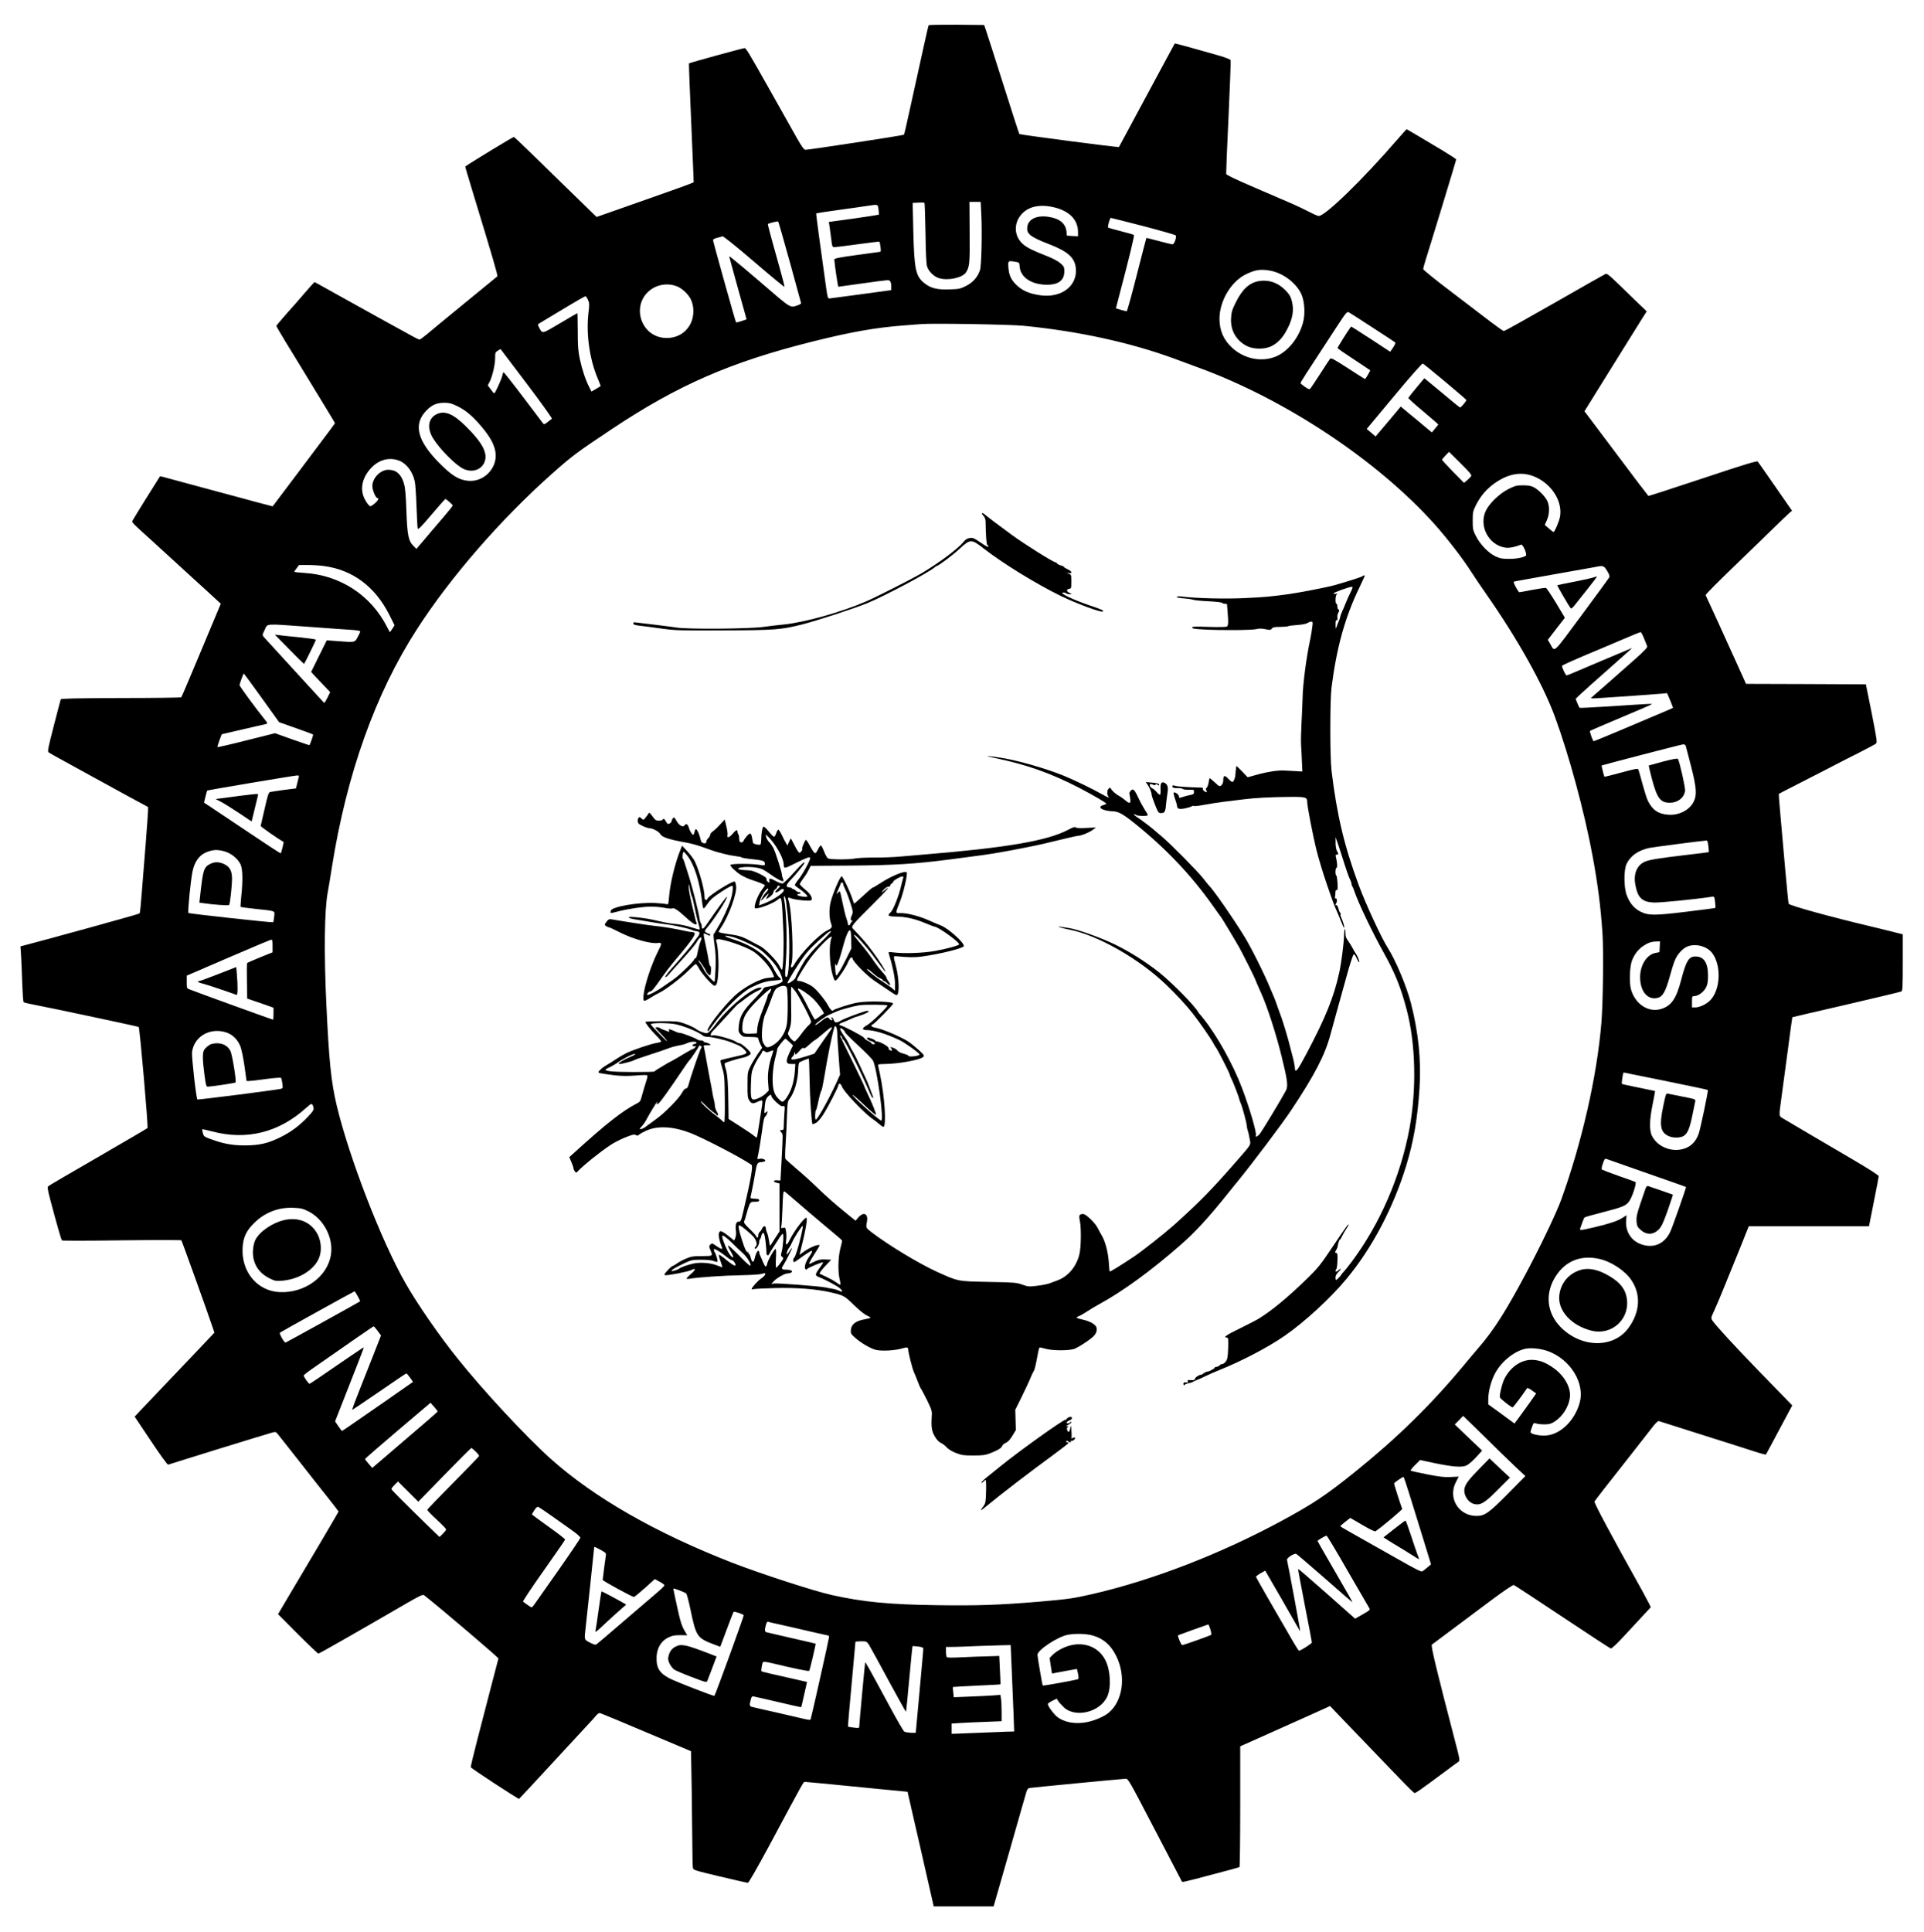 <?xml version="1.0" standalone="no"?>
<!DOCTYPE svg PUBLIC "-//W3C//DTD SVG 20010904//EN"
 "http://www.w3.org/TR/2001/REC-SVG-20010904/DTD/svg10.dtd">
<svg version="1.0" xmlns="http://www.w3.org/2000/svg"
 width="2040pt" height="2048pt" viewBox="0 0 2040 2048"
 preserveAspectRatio="xMidYMid meet">
<g transform="translate(0,2048) scale(0.1,-0.1)"
fill="#000000" stroke="none">
<path d="M9846 20212 c-4 -8 -56 -239 -202 -906 -30 -137 -56 -252 -59 -254
-8 -8 -1019 -162 -1044 -160 -18 2 -37 28 -94 128 -114 203 -136 242 -301 535
-206 366 -236 415 -251 415 -18 0 -585 -156 -590 -162 -1 -2 2 -91 6 -198 12
-285 39 -925 42 -999 l2 -64 -45 -18 c-43 -18 -222 -81 -739 -263 l-245 -86
-39 37 c-22 21 -144 140 -271 264 -364 357 -558 544 -567 547 -7 3 -447 -265
-516 -313 -2 -1 34 -120 78 -266 212 -696 270 -892 262 -899 -4 -4 -161 -132
-348 -285 -187 -153 -368 -302 -403 -332 -35 -29 -68 -53 -74 -53 -6 0 -39 15
-72 34 -34 18 -194 107 -356 196 -162 90 -382 212 -488 271 -107 60 -195 109
-197 109 -2 0 -46 -49 -97 -108 -51 -60 -141 -163 -201 -229 -59 -67 -107
-125 -107 -128 0 -4 44 -80 98 -169 55 -88 163 -267 242 -396 78 -129 166
-273 195 -320 29 -47 60 -99 70 -116 l17 -31 -43 -59 c-25 -32 -173 -231 -331
-441 l-287 -381 -88 23 c-48 12 -148 39 -220 59 -73 20 -190 51 -260 70 -71
19 -222 60 -338 91 -293 80 -285 78 -289 74 -13 -18 -280 -446 -288 -464 -11
-25 -28 -8 217 -230 72 -65 150 -137 175 -160 25 -22 131 -119 235 -215 105
-95 216 -197 248 -227 l58 -53 -206 -492 c-113 -271 -208 -495 -213 -500 -4
-4 -292 -8 -640 -8 -492 -2 -634 -5 -638 -14 -3 -7 -36 -134 -74 -282 -63
-245 -68 -270 -53 -281 9 -7 84 -49 167 -94 83 -45 230 -126 326 -179 96 -53
262 -143 367 -201 l193 -104 0 -35 c0 -19 -11 -172 -24 -340 -14 -168 -33
-404 -42 -525 -9 -121 -19 -223 -23 -227 -3 -4 -98 -32 -211 -63 -113 -31
-268 -74 -345 -96 -77 -21 -268 -73 -424 -116 l-284 -76 7 -106 c3 -58 9 -191
12 -294 4 -103 10 -190 15 -192 4 -3 29 -9 56 -15 268 -52 1158 -242 1164
-247 11 -14 103 -1063 93 -1072 -5 -5 -241 -143 -524 -307 -283 -163 -521
-302 -528 -309 -11 -10 -7 -37 23 -151 66 -250 114 -417 122 -424 5 -4 289 -4
633 1 344 4 629 4 633 0 6 -6 282 -773 335 -933 l15 -46 -174 -184 c-96 -100
-221 -232 -279 -293 -162 -171 -299 -315 -348 -366 l-44 -47 172 -257 c98
-147 176 -255 183 -252 30 11 989 308 1096 338 42 12 45 12 65 -12 11 -14 111
-140 221 -280 109 -140 250 -318 312 -396 62 -78 113 -145 113 -147 0 -4 -316
-541 -364 -619 -7 -12 -73 -123 -146 -246 l-132 -223 208 -209 c115 -115 214
-209 220 -209 10 0 377 209 942 537 141 81 166 92 180 81 186 -147 790 -661
787 -670 -2 -7 -35 -134 -74 -283 -38 -148 -104 -402 -146 -563 -42 -161 -75
-299 -73 -307 2 -11 497 -335 512 -335 2 0 158 168 347 373 189 204 365 395
392 424 27 28 60 65 74 82 14 17 32 31 39 31 11 0 182 -71 860 -358 l111 -47
7 -395 c3 -217 6 -489 7 -605 0 -116 3 -221 6 -236 4 -24 15 -27 286 -92 155
-37 289 -67 297 -67 9 1 94 149 223 388 377 703 365 682 380 682 7 0 129 -11
272 -25 143 -14 386 -38 539 -53 l279 -27 42 -185 c23 -102 61 -268 85 -370
23 -102 64 -282 91 -400 27 -118 51 -225 54 -237 l5 -23 318 0 317 0 170 592
c93 326 173 608 179 626 6 20 17 34 30 37 18 4 942 93 1020 98 28 2 34 -9 307
-533 153 -294 282 -542 287 -550 10 -17 -17 -23 361 77 135 35 248 66 253 69
4 3 8 292 8 643 l0 638 153 68 c209 93 326 146 581 260 l219 99 90 -95 c50
-52 194 -202 321 -334 127 -132 285 -296 351 -365 66 -69 125 -126 132 -128
12 -3 62 32 322 225 68 51 132 98 143 105 19 13 19 18 -36 228 -195 748 -257
1005 -244 1015 20 15 417 312 648 484 116 86 211 150 220 148 9 -2 240 -154
515 -337 274 -183 506 -334 514 -336 10 -2 66 51 141 132 69 74 161 173 204
220 l79 85 -17 37 c-10 20 -43 82 -73 137 -326 583 -514 935 -507 947 9 16
123 162 369 474 104 133 215 274 245 313 33 43 60 69 68 66 8 -3 176 -56 375
-119 199 -63 432 -137 517 -164 196 -64 239 -76 244 -71 2 2 66 120 141 262
l138 258 -109 112 c-60 62 -170 175 -245 252 -253 261 -461 487 -492 535 -17
27 -17 28 19 106 20 43 61 140 91 214 30 74 86 212 124 305 39 94 88 216 110
273 l41 102 637 0 638 0 51 258 c29 142 52 265 52 273 0 9 -106 78 -262 169
-325 190 -688 404 -748 440 -52 31 -50 13 -20 235 10 77 40 298 66 490 25 193
47 351 48 351 0 1 258 61 571 133 314 73 577 136 585 140 13 7 15 52 15 307
l0 299 -65 16 c-36 10 -153 38 -260 64 -461 110 -872 224 -885 244 -3 5 -18
161 -35 348 -16 186 -39 445 -51 576 -12 131 -20 239 -18 241 2 2 117 61 254
131 138 70 295 151 350 180 55 29 170 87 255 130 85 43 162 84 171 92 14 12
10 41 -45 321 l-62 307 -636 3 -635 2 -33 73 c-18 39 -54 119 -80 177 -69 154
-310 683 -315 690 -4 7 122 134 395 396 74 71 211 204 305 296 93 91 180 174
193 185 l23 18 -177 255 c-97 140 -181 260 -187 267 -9 9 -145 -32 -582 -178
-313 -104 -573 -188 -577 -187 -3 2 -158 204 -342 451 l-336 447 67 108 c60
98 430 691 544 874 l49 77 -128 123 c-298 290 -290 282 -314 271 -13 -6 -256
-144 -541 -307 -285 -163 -524 -296 -531 -296 -7 0 -67 42 -134 93 -66 50
-256 195 -421 321 -166 125 -301 235 -301 243 0 7 11 49 24 91 66 209 326
1063 326 1071 0 5 -66 48 -147 97 -82 48 -199 118 -262 156 -62 37 -115 68
-117 68 -1 0 -45 -48 -96 -107 -371 -429 -766 -813 -836 -813 -9 0 -55 20
-103 45 -47 24 -122 60 -165 79 -43 18 -221 95 -394 170 -217 93 -316 140
-319 152 -1 10 9 281 25 604 15 323 25 594 22 602 -3 8 -53 28 -114 46 -240
69 -475 134 -478 131 -1 -2 -24 -44 -51 -94 -27 -49 -56 -103 -65 -120 -9 -16
-119 -221 -245 -455 -125 -234 -230 -427 -231 -429 -5 -6 -1048 130 -1056 138
-3 3 -79 236 -167 516 -89 281 -172 539 -184 575 l-22 65 -292 3 c-160 1 -294
-1 -297 -6z m-33 -2202 c3 -211 8 -328 17 -355 17 -54 75 -110 130 -125 98
-27 245 6 282 62 38 59 42 94 39 426 l-2 322 59 0 60 0 7 -142 c9 -193 1 -534
-14 -580 -24 -74 -73 -131 -146 -168 -62 -32 -76 -35 -175 -38 -128 -5 -197
11 -262 61 -99 75 -114 145 -124 549 l-7 307 59 3 c33 2 62 1 66 -2 3 -3 8
-147 11 -320z m-498 249 c4 -27 5 -52 3 -55 -3 -2 -123 -20 -267 -41 l-263
-36 6 -36 c3 -20 11 -80 18 -133 11 -95 12 -98 37 -98 14 0 126 14 249 31 123
17 225 29 227 27 2 -2 7 -27 11 -56 5 -41 4 -52 -7 -52 -8 -1 -120 -16 -249
-34 -184 -25 -235 -36 -234 -47 4 -61 38 -289 43 -289 3 0 116 16 251 35 135
19 257 35 271 35 29 0 39 -19 39 -75 l0 -31 -317 -43 c-175 -24 -327 -44 -338
-45 -18 -1 -21 11 -37 124 -56 394 -107 774 -104 778 3 2 112 19 243 37 131
18 267 37 303 43 113 17 107 18 115 -39z m1870 21 c157 -40 245 -133 245 -258
l0 -47 -59 3 -59 4 -4 43 c-10 87 -72 138 -189 156 -120 19 -210 -20 -225 -97
-15 -81 21 -112 233 -194 196 -76 268 -141 280 -252 19 -190 -154 -321 -380
-288 -108 16 -179 45 -238 98 -65 58 -91 110 -97 195 -5 75 -6 75 79 61 36 -6
37 -8 41 -56 10 -104 115 -178 263 -186 140 -7 210 40 210 141 0 45 -3 52 -41
86 -24 21 -78 50 -130 71 -156 61 -217 90 -262 127 -104 85 -109 234 -11 332
76 77 198 98 344 61z m938 -197 c187 -49 341 -93 344 -99 9 -24 -17 -94 -35
-94 -9 0 -75 16 -146 35 -72 19 -131 34 -131 32 -1 -1 -47 -176 -101 -389 -54
-214 -103 -388 -107 -388 -5 0 -33 7 -62 15 l-53 16 29 112 c115 436 169 660
162 666 -4 4 -66 22 -138 40 -71 18 -133 36 -136 39 -7 8 19 102 29 102 3 0
159 -39 345 -87z m-3748 -383 c64 -234 118 -429 119 -434 0 -6 -15 -15 -34
-22 -87 -28 -59 -46 -405 252 -176 151 -321 271 -322 267 -1 -4 40 -156 91
-338 l92 -330 -53 -19 c-30 -10 -56 -16 -59 -13 -6 6 -244 858 -244 873 0 7
20 17 44 23 24 6 50 13 57 16 8 3 144 -106 334 -269 176 -151 321 -271 323
-267 1 4 -17 79 -42 167 -24 87 -65 235 -91 327 -26 93 -45 170 -43 172 9 9
104 32 109 26 4 -3 59 -197 124 -431z m5096 -90 c134 -25 272 -130 327 -247
35 -77 43 -214 17 -306 -43 -155 -150 -292 -272 -350 -153 -71 -344 -37 -478
85 -91 83 -135 184 -135 308 0 191 124 398 284 474 98 47 155 55 257 36z
m-6292 -166 c57 -24 117 -81 145 -136 37 -73 37 -177 1 -253 -47 -99 -141
-158 -255 -158 -286 -1 -394 375 -150 526 75 46 177 55 259 21z m-945 -142
c16 -35 16 -49 5 -143 -26 -225 14 -499 103 -702 16 -38 28 -70 26 -71 -2 -2
-24 -15 -50 -30 l-47 -27 -24 48 c-39 76 -75 185 -99 296 -18 85 -22 135 -22
295 -1 105 -2 192 -4 192 -2 0 -85 -48 -184 -107 -200 -118 -185 -115 -224
-40 -14 26 -14 28 18 47 18 11 130 78 248 149 118 71 220 130 226 130 6 1 19
-16 28 -37z m8320 -295 c127 -82 235 -153 240 -158 4 -4 -6 -28 -23 -53 l-31
-45 -206 135 c-114 74 -207 134 -209 132 -30 -39 -145 -222 -143 -228 2 -5 79
-59 173 -120 93 -61 171 -113 173 -115 3 -2 -40 -77 -53 -93 -2 -2 -83 49
-181 113 -142 92 -180 113 -190 103 -6 -7 -53 -78 -104 -158 -52 -80 -99 -151
-106 -159 -10 -11 -20 -8 -58 18 -25 18 -46 35 -46 39 0 12 45 81 388 605 95
145 105 156 124 146 11 -6 125 -79 252 -162z m-3699 19 c580 -57 1128 -177
1590 -346 72 -27 189 -70 260 -96 923 -337 1899 -984 2508 -1664 135 -152 293
-356 389 -506 31 -49 102 -154 158 -234 329 -470 599 -952 727 -1300 150 -408
312 -1005 398 -1470 57 -307 86 -536 106 -825 12 -185 6 -741 -12 -950 -46
-563 -208 -1272 -426 -1874 -50 -138 -219 -492 -369 -773 -217 -408 -344 -607
-501 -789 -40 -46 -111 -131 -159 -189 -356 -428 -713 -777 -1162 -1138 -300
-241 -436 -332 -758 -507 -654 -355 -1378 -636 -2025 -785 -204 -46 -252 -53
-564 -80 -414 -35 -654 -43 -1078 -37 -507 7 -779 33 -1114 107 -188 41 -753
225 -1059 343 -813 317 -1463 689 -1925 1102 -262 235 -712 719 -985 1060
-195 242 -427 578 -551 795 -257 448 -599 1332 -733 1891 -59 251 -81 462
-109 1059 -27 556 -21 1016 14 1200 8 41 28 161 44 265 157 990 462 1844 902
2525 354 550 889 1165 1429 1645 221 196 263 227 635 475 701 467 1262 712
2130 929 413 103 668 148 970 171 77 6 158 12 180 14 111 10 940 -3 1090 -18z
m-5270 -613 c152 -201 272 -369 267 -372 -4 -3 -25 -19 -45 -35 -34 -26 -39
-27 -50 -13 -7 9 -102 135 -212 280 -110 146 -203 263 -206 261 -4 -2 -9 -18
-13 -36 -8 -38 -76 -188 -86 -188 -4 0 -20 19 -37 43 l-31 42 20 38 c29 57 58
182 58 251 0 56 2 63 28 78 15 10 28 18 29 18 1 0 126 -165 278 -367z m9736
22 c123 -103 225 -191 227 -195 3 -9 -56 -80 -67 -80 -4 0 -74 57 -156 126
-83 69 -167 139 -187 155 l-36 29 -84 -100 c-46 -55 -84 -104 -86 -109 -1 -4
69 -68 158 -142 88 -74 160 -136 160 -139 -1 -3 -16 -23 -35 -44 l-33 -40 -69
57 c-37 32 -111 93 -165 137 l-96 80 -133 -159 -134 -158 -47 40 -47 40 22 26
c12 15 143 172 291 349 148 178 275 321 281 318 7 -2 113 -88 236 -191z
m-10476 -259 c91 -43 169 -109 264 -223 83 -99 125 -173 142 -252 36 -170
-114 -336 -289 -318 -99 10 -173 56 -302 186 -239 240 -281 417 -136 562 56
57 107 79 186 79 54 0 78 -6 135 -34z m10752 -746 c-7 -10 -26 -29 -43 -43
l-31 -26 -117 118 c-64 66 -116 123 -116 127 0 5 17 25 37 46 l37 38 123 -122
c105 -104 120 -124 110 -138z m-11361 165 c76 -31 141 -118 162 -220 6 -27 14
-147 18 -265 4 -118 10 -223 13 -233 5 -14 37 18 146 147 77 91 143 165 147
166 10 0 78 -60 78 -69 0 -4 -33 -46 -72 -92 -40 -47 -88 -103 -106 -125 -19
-21 -73 -85 -120 -141 l-87 -102 -27 27 c-57 54 -70 113 -79 372 -7 188 -12
247 -28 300 -29 95 -82 140 -164 140 -83 0 -168 -87 -169 -172 -1 -43 35 -128
54 -128 21 0 4 -31 -32 -60 -39 -31 -42 -32 -60 -15 -11 10 -31 40 -45 68 -49
99 -27 215 60 315 85 98 203 131 311 87z m12061 -180 c168 -83 272 -261 243
-415 -10 -52 -57 -160 -69 -160 -3 0 -25 17 -49 38 l-43 37 22 50 c30 67 31
155 2 210 -25 48 -94 116 -143 141 -25 13 -57 19 -111 19 -67 0 -83 -4 -152
-38 -93 -46 -201 -148 -241 -228 -81 -162 29 -371 207 -395 39 -6 106 8 165
32 19 8 68 -106 50 -118 -32 -20 -100 -33 -178 -33 -72 0 -94 4 -144 27 -75
36 -162 126 -207 215 -32 63 -34 75 -34 164 0 91 2 99 38 171 47 91 109 164
192 223 157 112 306 132 452 60z m-12860 -936 c303 -41 540 -218 690 -515 l56
-112 -22 -36 c-13 -20 -24 -36 -27 -36 -2 0 -16 24 -30 53 -170 336 -497 550
-875 573 -60 4 -109 9 -109 12 0 3 11 20 26 39 l25 33 94 0 c51 0 129 -5 172
-11z m13603 -51 c22 -36 29 -56 23 -68 -4 -9 -136 -189 -292 -400 -319 -429
-281 -395 -338 -300 l-22 37 90 117 91 117 -93 156 c-52 85 -100 157 -107 160
-7 3 -74 -7 -149 -21 -74 -15 -136 -26 -137 -24 -35 49 -64 109 -54 112 7 3
195 36 418 76 223 39 423 75 445 79 83 18 91 15 125 -41z m-13780 -592 c184
-14 386 -28 448 -32 72 -4 112 -11 112 -18 0 -6 -13 -33 -28 -61 -31 -57 -25
-56 -222 -41 l-105 8 -83 -167 -83 -168 28 -31 c15 -17 61 -65 101 -107 l73
-76 -27 -56 c-16 -32 -31 -57 -35 -57 -4 0 -19 15 -34 33 -15 17 -154 169
-309 337 -154 168 -289 315 -299 327 -17 20 -17 22 10 77 33 68 -8 65 453 32z
m14172 -124 c15 -37 30 -74 33 -83 5 -12 -29 -48 -122 -131 -114 -101 -461
-407 -472 -415 -12 -8 13 -9 109 -2 58 4 211 15 340 23 129 9 262 19 296 22
l60 6 33 -77 c18 -43 31 -78 29 -80 -2 -2 -75 -33 -163 -70 -88 -37 -276 -116
-418 -177 -143 -60 -260 -108 -261 -106 -14 19 -43 105 -38 109 4 4 149 66
322 139 173 73 322 136 330 142 16 10 4 9 -470 -22 -157 -10 -288 -16 -292
-14 -3 2 -14 25 -24 50 l-18 46 55 52 c30 28 153 139 274 245 121 107 231 205
245 218 l25 24 -40 -17 c-78 -32 -491 -207 -568 -240 -43 -19 -82 -34 -87 -34
-11 0 -52 89 -48 102 2 5 98 49 213 98 116 48 300 126 410 173 110 47 205 86
210 86 6 0 22 -30 37 -67z m-14658 -630 l185 -258 181 -64 c99 -34 180 -65
180 -68 0 -15 -35 -112 -40 -112 -4 0 -87 29 -185 63 l-179 64 -303 -76 c-168
-43 -306 -74 -308 -71 -1 3 8 34 21 70 l25 66 207 48 c114 27 218 50 232 53
53 10 54 12 15 58 -87 107 -265 349 -265 361 0 15 40 124 45 124 2 0 87 -116
189 -258z m15100 -509 c3 -10 28 -107 56 -215 58 -227 64 -304 29 -375 -43
-90 -156 -148 -269 -140 -107 7 -171 51 -218 149 -12 24 -37 104 -57 178 -20
74 -39 142 -43 151 -6 14 -28 11 -182 -31 -96 -26 -176 -46 -178 -45 -5 5 -33
117 -30 120 8 5 845 223 865 224 13 0 24 -6 27 -16z m-14704 -318 c0 -3 -7
-34 -16 -69 l-16 -64 -126 -16 c-70 -10 -136 -19 -147 -22 -17 -4 -26 -31 -59
-177 -21 -94 -40 -176 -42 -182 -3 -8 182 -137 243 -170 4 -2 -24 -116 -30
-121 -3 -3 -164 102 -358 233 -195 131 -377 253 -405 271 l-51 33 15 62 c8 34
17 64 19 66 4 5 915 158 951 160 12 0 22 -1 22 -4z m14944 -746 c4 -34 6 -62
4 -63 -2 -1 -111 -15 -243 -30 -303 -36 -397 -51 -445 -76 -77 -40 -111 -128
-91 -238 26 -140 71 -184 195 -190 66 -3 440 34 623 62 19 3 22 -3 28 -56 4
-33 5 -61 3 -63 -1 -2 -138 -20 -303 -40 -345 -42 -408 -42 -494 2 -64 33
-110 87 -142 170 -32 83 -34 267 -3 333 40 87 125 146 242 171 45 9 551 75
603 78 13 1 18 -13 23 -60z m-15732 -55 c70 -20 142 -79 169 -139 22 -48 25
-175 7 -338 -6 -59 -9 -109 -7 -111 2 -3 72 -12 154 -21 225 -24 209 -17 202
-82 -3 -30 -8 -57 -11 -60 -6 -6 -884 90 -898 98 -10 6 22 332 43 439 22 108
74 178 154 208 70 26 111 27 187 6z m508 -1002 l0 -68 -132 -53 c-73 -30 -135
-57 -138 -61 -3 -5 -4 -91 -2 -192 l3 -184 47 -16 c26 -9 89 -31 140 -48 l92
-33 0 -63 c0 -35 -2 -64 -5 -64 -7 0 -813 292 -887 322 -27 10 -28 14 -28 77
l0 68 443 191 c243 105 448 191 455 191 8 1 12 -19 12 -67z m14708 -9 l-3 -57
-44 -9 c-91 -18 -161 -129 -161 -256 0 -153 81 -247 188 -219 53 14 83 69 126
224 47 170 65 211 111 262 47 52 90 72 159 72 69 0 143 -34 180 -83 100 -132
89 -392 -22 -503 -39 -40 -112 -74 -157 -74 l-35 0 0 60 c0 56 2 60 23 60 42
0 101 43 125 90 18 35 22 61 22 129 0 135 -44 201 -133 201 -71 0 -99 -47
-152 -250 -52 -199 -104 -274 -214 -307 -134 -39 -272 51 -317 206 -21 72 -15
246 11 311 27 66 64 114 116 150 52 35 88 48 142 49 l38 1 -3 -57z m-15193
-910 c66 -24 117 -77 145 -149 12 -33 31 -128 43 -211 l21 -153 27 0 c14 0 95
9 179 21 84 11 156 17 160 12 4 -4 10 -31 14 -60 6 -50 6 -51 -21 -57 -73 -15
-875 -117 -880 -112 -13 12 -62 453 -57 501 21 170 196 268 369 208z m15255
-513 c244 -50 446 -92 448 -95 7 -7 -79 -416 -98 -468 -27 -71 -66 -116 -124
-143 -131 -61 -303 -5 -368 120 -32 59 -30 173 6 344 15 74 26 135 24 136 -2
1 -79 17 -173 36 -93 18 -173 36 -178 39 -6 6 11 121 18 121 1 0 201 -41 445
-90z m-14336 -282 c5 -24 -3 -37 -60 -98 -88 -93 -179 -161 -289 -215 -134
-67 -223 -87 -380 -88 -136 0 -235 19 -377 73 -51 19 -59 25 -67 58 -6 20 -9
38 -6 40 2 2 50 -8 106 -23 365 -96 706 -11 994 249 62 55 66 55 79 4z m14135
-694 c228 -79 416 -146 418 -147 4 -5 -137 -407 -164 -468 -60 -136 -182 -189
-317 -138 -103 38 -164 137 -154 252 l4 54 -44 -28 c-54 -34 -126 -58 -295
-99 -151 -35 -162 -36 -152 -12 4 9 14 37 22 62 9 25 19 49 23 53 4 5 94 30
199 57 207 53 244 68 278 119 32 47 78 192 64 200 -6 4 -87 33 -179 65 -92 32
-171 63 -177 67 -6 6 -2 30 10 64 14 43 22 54 34 50 9 -4 202 -71 430 -151z
m-14192 -404 c165 -82 270 -282 242 -462 -36 -233 -279 -409 -546 -396 -235
12 -404 214 -391 467 6 113 38 183 124 267 111 110 256 166 411 160 81 -3 102
-8 160 -36z m13686 -505 c125 -26 277 -125 343 -224 105 -154 94 -341 -30
-510 -158 -215 -493 -213 -714 5 -155 154 -175 367 -52 552 104 156 263 218
453 177z m-13160 -396 c16 -28 27 -53 25 -55 -9 -8 -780 -434 -790 -437 -14
-2 -70 95 -60 105 10 9 785 438 791 438 4 0 19 -23 34 -51z m211 -368 l36 -49
-86 -219 c-47 -120 -117 -296 -155 -392 -38 -96 -67 -176 -66 -178 2 -1 130
85 286 192 155 107 285 195 289 195 5 0 22 -20 40 -45 l31 -45 -62 -43 c-34
-24 -134 -94 -222 -155 -88 -61 -228 -158 -312 -216 -83 -58 -154 -106 -157
-106 -2 0 -20 23 -39 51 l-34 51 44 112 c185 469 263 669 260 672 -2 2 -130
-84 -285 -191 -154 -107 -285 -195 -290 -195 -10 0 -62 74 -62 88 0 4 37 34
83 66 378 264 653 455 659 455 3 1 22 -21 42 -48z m12412 -216 c235 -87 389
-338 334 -543 -55 -201 -219 -353 -380 -351 -78 1 -146 20 -142 40 1 8 9 33
18 56 14 39 17 41 40 33 14 -6 53 -10 88 -10 51 0 70 5 107 28 86 55 150 154
164 254 15 102 -55 231 -171 314 -87 62 -153 87 -234 88 -114 0 -224 -76 -287
-198 -26 -50 -57 -180 -49 -201 5 -15 121 -105 134 -105 7 0 99 122 153 203 4
6 27 -4 52 -23 l45 -32 -75 -107 c-42 -58 -94 -130 -115 -159 l-40 -53 -31 23
c-18 13 -80 59 -139 102 l-108 78 0 51 c0 81 26 185 66 265 61 126 197 241
320 272 60 15 173 4 250 -25z m-11776 -637 c0 -7 -85 -80 -554 -481 l-139
-119 -38 44 c-21 24 -38 46 -39 50 0 4 156 140 347 302 l348 295 37 -42 c20
-23 37 -45 38 -49z m11275 -440 c105 -102 206 -199 225 -215 l34 -31 -182
-184 c-204 -207 -250 -239 -336 -239 -190 0 -307 190 -219 359 l30 58 -84 -4
c-67 -4 -118 2 -251 28 -92 18 -170 36 -174 39 -5 4 16 31 46 60 l53 53 149
-32 c197 -41 298 -49 344 -25 32 16 77 58 140 129 l25 28 -145 138 -145 139
45 45 44 46 106 -103 c58 -57 191 -186 295 -289z m-10873 15 c21 -20 38 -42
38 -47 0 -6 -124 -134 -275 -286 -151 -152 -275 -281 -275 -287 0 -5 45 -52
100 -103 55 -50 100 -97 100 -104 0 -7 -16 -27 -35 -46 l-35 -34 -113 109
c-315 308 -397 391 -397 400 0 6 16 26 35 45 l35 34 108 -107 107 -107 278
285 c153 157 281 285 285 285 3 0 23 -17 44 -37z m9903 -458 c30 -99 94 -306
142 -459 l86 -280 -39 -33 c-22 -19 -46 -38 -54 -42 -11 -6 -80 29 -236 118
-122 69 -314 178 -427 241 -114 63 -206 117 -206 120 0 3 24 24 53 47 l53 41
127 -74 c74 -44 132 -72 139 -68 49 30 287 229 284 238 -26 70 -88 268 -86
271 26 25 96 72 101 67 4 -4 32 -88 63 -187z m-9092 -228 c73 -52 170 -121
217 -154 47 -33 84 -67 84 -75 -1 -8 -104 -161 -229 -339 -126 -178 -240 -341
-254 -361 -14 -21 -30 -38 -34 -38 -7 0 -60 36 -91 61 -4 4 93 151 218 327
124 176 227 324 228 330 2 6 -77 67 -174 136 -98 70 -178 129 -178 131 0 3 12
24 27 46 16 25 31 38 41 34 7 -3 73 -47 145 -98z m8436 -580 c118 -204 221
-382 228 -393 13 -20 9 -24 -68 -68 l-81 -46 -300 266 c-165 146 -302 264
-304 262 -2 -2 30 -176 71 -386 41 -210 75 -387 75 -394 0 -12 -119 -88 -137
-88 -4 1 -45 65 -89 143 -45 78 -146 252 -224 387 -78 135 -142 249 -143 253
-1 5 21 22 48 38 l50 28 172 -297 c94 -163 176 -308 183 -320 6 -13 13 -22 15
-20 3 3 -120 667 -139 751 -5 20 75 72 98 64 7 -3 145 -121 305 -261 160 -141
291 -254 291 -252 0 6 -46 86 -241 423 -71 122 -129 224 -129 227 0 7 83 56
95 56 6 0 107 -168 224 -373z m-7918 221 c51 -28 57 -35 53 -57 -6 -36 -34
-250 -34 -260 0 -10 314 -181 331 -181 6 0 58 43 117 95 l105 95 51 -28 c28
-15 51 -32 51 -38 0 -6 -36 -42 -81 -80 -44 -38 -204 -175 -355 -304 -151
-130 -280 -240 -287 -244 -8 -5 -35 3 -68 21 -61 32 -60 26 -44 163 10 86 90
840 90 847 0 8 16 1 71 -29z m836 -429 c32 -12 63 -26 69 -33 7 -6 26 -80 44
-164 61 -293 70 -307 253 -376 l64 -24 68 181 c37 100 70 185 74 189 7 8 93
-21 107 -35 5 -5 -297 -835 -311 -855 -5 -7 -417 153 -480 187 -93 50 -128 97
-133 184 -7 116 37 205 125 248 38 19 64 24 124 24 l76 -1 -21 36 c-37 58 -53
110 -90 283 -20 91 -36 168 -36 171 0 9 4 8 67 -15z m1093 -368 c74 -17 213
-48 309 -71 96 -22 176 -40 178 -40 1 0 3 -8 3 -17 0 -15 -184 -837 -195 -870
-3 -8 -19 -7 -62 3 -32 8 -168 39 -303 70 -135 30 -253 57 -262 60 -21 6 -22
24 -7 77 8 31 14 36 32 32 12 -2 60 -14 107 -24 311 -73 393 -91 395 -89 2 2
16 62 32 135 l30 132 -96 22 c-257 57 -382 87 -387 91 -6 7 6 81 15 96 5 8 35
5 106 -12 228 -55 379 -86 385 -79 7 9 72 284 68 288 -2 1 -115 28 -253 59
-137 32 -258 59 -267 62 -21 6 -22 24 -7 77 8 29 14 37 27 33 9 -3 78 -19 152
-35z m4533 -43 c9 -29 13 -55 9 -59 -10 -9 -292 -109 -307 -109 -12 0 -52 97
-44 104 5 3 313 114 320 115 3 1 13 -22 22 -51z m-1241 -68 c111 -34 186 -100
243 -215 106 -211 72 -474 -77 -600 -48 -41 -144 -83 -229 -101 -124 -26 -248
-4 -323 58 -38 31 -96 112 -96 133 0 6 21 21 47 34 l48 23 14 -24 c8 -12 34
-42 57 -64 123 -122 392 -56 466 114 42 98 32 277 -22 383 -85 166 -284 216
-471 117 -31 -16 -71 -44 -88 -62 l-32 -33 12 -82 13 -83 30 6 c17 3 77 14
133 25 l102 18 11 -50 c6 -28 7 -53 3 -57 -9 -8 -373 -74 -377 -69 -5 8 -56
305 -56 326 0 50 213 191 320 212 84 16 203 12 272 -9z m-2378 -97 c13 -21
106 -190 206 -376 101 -185 184 -336 186 -334 2 2 18 158 35 348 17 189 33
345 34 347 2 2 28 1 59 -3 44 -6 56 -11 56 -25 0 -9 -18 -212 -40 -450 -22
-238 -40 -435 -40 -437 0 -9 -108 -1 -122 10 -9 6 -74 118 -144 247 -245 454
-268 494 -271 484 -3 -10 -63 -656 -63 -681 0 -13 -9 -14 -57 -8 -32 4 -59 8
-61 10 -3 3 8 133 53 620 13 149 25 273 25 278 0 4 27 7 60 7 58 0 60 -1 84
-37z m1514 -285 c7 -156 15 -362 19 -458 l6 -176 -79 -2 c-43 -2 -178 -7 -299
-12 -121 -5 -235 -10 -252 -10 l-33 0 0 54 0 54 93 6 c50 3 170 9 265 12 l172
7 0 101 c0 55 -3 118 -7 140 l-6 38 -81 -6 c-45 -3 -156 -9 -247 -12 l-166 -7
-6 54 c-4 29 -5 54 -4 55 1 1 114 7 252 14 137 6 251 12 252 14 2 1 0 70 -5
152 l-7 149 -120 -4 c-66 -1 -190 -6 -275 -10 -110 -6 -157 -5 -162 3 -4 6 -8
32 -8 59 l0 47 93 1 c50 1 160 5 242 9 83 3 195 7 251 8 l100 2 12 -282z"/>
<path d="M13349 17500 c-102 -17 -176 -85 -246 -225 -39 -79 -47 -105 -50
-167 -9 -132 57 -244 175 -300 72 -33 190 -32 257 4 65 34 115 87 158 168 66
122 81 217 51 321 -12 42 -28 66 -73 110 -77 75 -171 106 -272 89z"/>
<path d="M10410 15035 c0 -3 9 -15 20 -27 12 -13 20 -36 20 -57 2 -144 9 -246
19 -249 6 -2 11 -10 11 -17 0 -9 -33 8 -81 42 -72 49 -86 55 -118 49 -25 -4
-45 -16 -64 -40 -58 -72 -251 -217 -440 -330 -103 -61 -478 -252 -597 -303
-270 -116 -652 -222 -874 -244 -50 -4 -145 -16 -211 -25 -150 -21 -807 -26
-920 -7 -38 6 -153 21 -254 33 -102 12 -189 22 -195 23 -6 1 -11 -5 -11 -13 0
-11 17 -17 65 -23 36 -4 139 -17 230 -30 154 -21 197 -22 658 -20 551 2 614 7
836 63 165 42 559 171 695 227 184 76 652 325 712 379 8 7 18 14 21 14 18 0
177 120 246 185 108 101 123 101 247 4 203 -159 564 -381 825 -508 161 -78
424 -176 442 -164 17 10 -4 20 -147 68 -166 57 -313 127 -276 133 13 2 28 -1
34 -7 6 -6 22 -11 37 -11 l25 1 -28 15 c-32 17 -31 37 1 42 20 3 22 9 22 76 0
69 -1 73 -27 84 l-28 12 28 -5 c42 -8 34 19 -13 40 -22 10 -40 21 -40 26 0 4
-13 10 -29 14 -16 3 -35 13 -42 21 -6 8 -15 14 -20 14 -22 0 -323 189 -459
288 -130 95 -264 196 -284 214 -19 18 -36 23 -36 13z"/>
<path d="M14445 14371 c-9 -8 -139 -50 -300 -96 -67 -19 -379 -80 -485 -94
-201 -27 -246 -31 -455 -41 -207 -11 -526 -3 -676 16 -26 3 -49 2 -53 -4 -3
-5 28 -12 72 -15 43 -3 89 -10 103 -15 13 -5 87 -13 164 -16 77 -4 142 -12
143 -17 2 -5 15 -9 28 -9 13 0 24 -3 24 -7 1 -5 3 -39 6 -78 10 -114 8 -146
-7 -157 -9 -6 -82 -7 -191 -4 -147 5 -178 4 -178 -7 0 -11 29 -15 122 -20 187
-11 519 -8 561 4 27 7 54 7 93 -1 50 -11 57 -10 69 6 10 14 28 18 91 18 44 1
81 4 84 8 3 3 45 9 93 12 54 4 97 12 110 21 12 8 30 15 40 15 17 0 18 -6 11
-57 -3 -32 -13 -87 -20 -123 -43 -198 -80 -481 -83 -635 -1 -49 -6 -165 -11
-257 -5 -92 -7 -198 -5 -235 3 -37 7 -116 9 -175 l5 -107 -87 5 c-48 2 -98 5
-112 6 -58 3 -178 -15 -276 -43 l-105 -29 -59 62 c-33 34 -60 60 -61 57 -5
-27 -9 -69 -10 -89 0 -34 -19 -80 -33 -80 -6 0 -26 16 -45 36 -37 41 -51 35
-51 -22 0 -18 -8 -38 -19 -48 -19 -17 -21 -16 -69 28 -27 25 -52 46 -55 46 -3
0 -9 -20 -12 -45 -4 -24 -13 -49 -21 -56 -10 -8 -11 -16 -3 -30 11 -22 2 -24
-25 -4 -10 7 -15 18 -11 24 4 7 -5 11 -22 12 -139 3 -243 10 -270 18 -26 7
-33 7 -33 -4 0 -16 15 -21 65 -20 22 0 43 -4 47 -9 3 -5 32 -9 62 -8 53 1 56
0 56 -23 0 -19 -7 -26 -27 -30 -36 -7 -101 -25 -119 -32 -9 -3 -14 2 -14 14 0
20 -45 52 -56 40 -3 -3 3 -33 15 -66 12 -34 21 -67 21 -75 0 -31 26 -38 87
-25 32 7 63 16 70 22 7 5 17 6 23 2 5 -3 56 3 113 14 56 10 143 24 192 30 50
6 144 18 211 26 134 17 287 25 506 27 160 1 178 -4 178 -51 0 -47 61 -363 101
-522 22 -86 70 -246 108 -355 69 -201 79 -226 112 -299 9 -22 28 -68 42 -102
13 -35 26 -61 29 -58 6 6 -15 76 -33 112 -6 11 -8 26 -5 32 4 6 3 11 -1 11 -5
0 -14 20 -21 46 -7 25 -17 42 -22 39 -13 -8 -13 1 0 25 11 20 3 53 -10 45 -5
-3 -7 3 -5 12 2 10 4 32 4 50 1 22 5 31 14 27 9 -3 12 13 9 73 -3 43 -8 79
-13 81 -13 5 -11 82 2 82 11 0 8 57 -6 113 -6 21 -4 27 9 27 19 0 20 7 1 40
-8 14 -14 51 -14 85 l0 60 18 -50 c10 -27 32 -97 51 -155 43 -138 71 -219 87
-250 7 -14 13 -32 13 -40 0 -9 4 -20 8 -25 4 -6 14 -28 21 -50 40 -121 190
-436 313 -656 120 -216 182 -370 243 -604 95 -362 106 -838 30 -1255 -94 -509
-313 -1016 -616 -1420 -31 -41 -68 -88 -83 -103 -14 -15 -26 -30 -26 -32 0 -7
-47 -55 -54 -55 -3 0 -6 12 -6 28 0 17 12 38 30 56 17 16 28 31 25 34 -2 2
-11 -3 -20 -12 -17 -17 -35 -21 -35 -8 0 4 4 12 9 18 5 5 11 45 12 89 2 67 0
81 -14 83 -15 3 -15 6 -1 27 8 13 17 34 18 47 5 33 17 68 25 68 3 0 12 15 20
33 8 17 27 51 43 75 15 24 28 45 28 48 0 17 -35 -31 -164 -224 -134 -200 -156
-229 -278 -348 -199 -194 -373 -339 -513 -424 -22 -14 -111 -60 -197 -102
-146 -71 -185 -98 -140 -98 15 0 17 -11 14 -112 -3 -92 -8 -118 -24 -140 -11
-16 -28 -28 -37 -28 -10 0 -24 -7 -31 -15 -7 -8 -21 -15 -31 -15 -11 0 -19 -3
-19 -7 0 -11 -58 -43 -77 -43 -8 0 -28 -9 -44 -21 -16 -11 -29 -18 -29 -14 0
3 -13 -2 -30 -12 -16 -9 -30 -23 -30 -30 0 -13 -16 -17 -59 -13 -18 1 -22 -2
-17 -15 4 -12 2 -15 -12 -11 -25 8 -43 -6 -32 -24 6 -8 10 -10 10 -4 0 7 17
15 38 19 20 4 42 10 47 14 6 4 26 14 45 21 19 7 62 26 95 43 33 16 92 42 132
58 244 97 523 243 703 367 214 148 490 402 659 607 271 328 493 749 630 1195
80 261 121 501 142 825 19 293 -12 593 -91 900 -46 178 -160 451 -246 587 -70
110 -233 463 -307 663 -154 416 -232 745 -289 1215 -17 144 -17 741 0 880 54
426 144 751 298 1067 29 62 54 115 54 118 0 8 -15 6 -25 -4z m-125 -170 c-16
-32 -39 -82 -50 -111 -12 -30 -30 -73 -41 -96 -10 -24 -19 -48 -19 -54 0 -7
-6 -26 -14 -43 -8 -18 -19 -45 -24 -62 -10 -28 -10 -26 -11 23 -1 33 3 51 9
47 10 -6 14 6 10 39 -1 10 4 30 12 44 10 20 10 26 1 29 -7 3 -13 18 -13 34 0
16 -4 29 -10 29 -14 0 -12 84 3 99 10 11 8 12 -10 6 -13 -3 -23 -2 -23 4 0 10
159 68 192 70 14 1 13 -8 -12 -58z"/>
<path d="M10540 12446 c347 -72 604 -163 910 -322 148 -77 280 -155 280 -164
0 -3 -15 -10 -32 -15 -73 -22 -8 -62 105 -66 56 -2 105 -29 227 -127 332 -267
596 -545 829 -873 44 -63 84 -118 89 -124 9 -11 157 -257 192 -320 32 -57 170
-332 170 -339 0 -3 12 -31 26 -63 14 -32 31 -71 39 -88 65 -146 156 -428 214
-665 62 -250 70 -313 46 -361 -42 -80 -259 -441 -281 -464 -25 -27 -47 -34
-38 -12 10 28 -67 292 -147 502 -95 251 -263 553 -408 735 -19 25 -38 47 -42
50 -3 3 -10 12 -15 21 -40 71 -281 315 -417 423 -141 111 -306 215 -459 290
-149 73 -399 163 -492 177 -34 5 -74 12 -91 14 -62 10 17 -16 92 -30 299 -57
743 -310 1028 -585 107 -102 209 -213 278 -300 75 -95 196 -270 223 -321 9
-19 20 -36 23 -39 13 -10 151 -281 151 -296 0 -5 7 -22 16 -39 18 -34 84 -206
84 -218 0 -5 6 -23 14 -40 19 -43 66 -217 66 -244 0 -12 4 -32 9 -45 5 -13 14
-51 20 -86 14 -75 28 -51 -148 -253 -250 -287 -387 -427 -656 -668 -94 -84
-332 -272 -415 -328 -136 -91 -252 -163 -264 -163 -2 0 -6 42 -9 93 -8 111
-35 219 -72 284 -15 26 -37 66 -48 88 -25 51 -124 145 -151 145 -42 0 -49 -13
-37 -69 17 -79 14 -288 -5 -362 -33 -129 -118 -229 -227 -271 -29 -11 -70 -26
-91 -34 -22 -8 -80 -19 -130 -25 -85 -11 -95 -10 -156 12 -61 22 -84 24 -360
29 -334 7 -316 4 -547 108 -187 85 -513 282 -691 418 -60 46 -62 50 -51 106
19 89 -31 118 -89 53 l-31 -36 -102 83 c-121 98 -202 170 -324 287 -49 48
-139 129 -200 180 -60 52 -113 99 -118 106 -4 7 -3 80 3 162 5 81 12 215 14
296 5 139 7 151 30 181 49 65 86 191 89 307 2 52 6 74 17 79 43 21 93 40 96
37 2 -2 6 -105 8 -228 3 -189 21 -456 31 -467 2 -2 17 4 35 13 18 9 50 45 77
87 50 77 163 296 163 316 0 22 28 13 34 -11 13 -52 241 -292 336 -355 14 -9
42 -31 63 -49 21 -19 41 -31 46 -29 31 20 9 335 -38 555 -12 52 -21 98 -21
103 0 4 27 8 61 8 146 0 386 43 418 75 14 13 9 21 -39 66 -30 28 -82 71 -115
94 -65 46 -282 139 -352 150 -27 4 -43 12 -43 21 0 8 6 14 13 14 13 0 217 207
217 221 0 23 -267 30 -380 10 -78 -14 -247 -69 -256 -82 -9 -15 -32 9 -56 55
-11 23 -50 76 -86 119 -52 62 -79 84 -128 107 -34 17 -74 30 -88 30 -14 0 -26
4 -26 9 0 20 107 191 163 261 109 135 228 243 202 183 -27 -61 -21 -270 11
-381 18 -64 25 -74 39 -64 24 17 105 138 125 188 12 30 29 54 36 54 8 0 14 -5
14 -11 0 -29 153 -185 234 -238 54 -36 161 -108 190 -128 17 -12 36 -22 43
-22 32 -2 27 178 -8 309 -28 105 -28 105 1 103 132 -13 199 -14 271 -4 203 28
449 90 449 112 0 40 -168 189 -244 218 -28 10 -80 33 -116 49 -97 45 -233 82
-302 82 -69 0 -68 -14 -13 129 37 96 80 284 69 302 -14 24 -168 -39 -283 -116
-38 -25 -73 -45 -78 -45 -5 0 -51 -39 -101 -86 -51 -48 -94 -85 -96 -83 -2 2
-10 24 -18 49 -28 85 -102 240 -114 240 -17 0 -99 -193 -118 -278 -17 -73 -14
-168 5 -220 15 -40 10 -51 -33 -72 -94 -44 -291 -247 -360 -370 -22 -38 -42
-32 -27 8 27 71 4 585 -30 675 -13 33 -6 38 32 22 18 -7 71 -16 119 -20 73 -6
89 -4 94 8 9 25 -21 69 -75 112 -27 22 -50 45 -51 52 0 6 16 32 35 58 20 25
46 66 58 91 l22 45 435 3 c457 4 671 17 1050 66 342 44 398 52 540 77 129 22
378 72 445 88 225 55 355 85 368 85 31 0 113 33 150 60 l38 28 -100 -5 c-67
-4 -105 -2 -114 5 -10 9 -29 3 -80 -24 -221 -117 -651 -191 -1542 -264 -66 -5
-176 -15 -245 -21 -69 -6 -191 -11 -273 -10 -81 0 -171 -4 -200 -10 -63 -13
-263 -12 -288 1 -9 5 -28 38 -41 72 -13 34 -28 63 -34 65 -5 2 -20 -17 -32
-43 -20 -39 -25 -44 -38 -33 -9 7 -26 33 -39 58 -13 25 -30 55 -38 65 -14 19
-16 17 -36 -29 -12 -26 -19 -50 -16 -53 8 -8 -15 -42 -29 -42 -7 0 -30 34 -50
75 -20 41 -39 75 -41 75 -3 0 -12 -17 -20 -37 l-16 -37 -17 29 c-10 17 -29 53
-42 82 -14 29 -30 54 -36 57 -6 2 -17 -13 -23 -35 -7 -21 -17 -39 -24 -39 -7
0 -32 25 -56 55 -25 31 -49 54 -55 52 -12 -4 -24 -69 -25 -139 -1 -26 -4 -49
-8 -51 -14 -8 -74 5 -78 17 -2 6 -6 27 -9 46 -11 62 -20 67 -55 29 -17 -19
-33 -42 -36 -51 -9 -27 -45 -23 -46 5 -1 12 -2 29 -3 39 -1 9 -4 20 -8 24 -5
4 -8 16 -8 26 0 28 -15 22 -54 -23 -33 -40 -62 -46 -52 -11 3 10 -2 50 -12 91
l-18 73 -50 -54 c-27 -30 -62 -63 -77 -72 -15 -10 -27 -26 -27 -36 0 -9 -9
-25 -20 -35 -11 -10 -20 -26 -20 -37 0 -11 -7 -18 -17 -18 -27 0 -39 12 -46
45 -9 45 -36 105 -47 105 -6 0 -13 -13 -16 -30 -4 -16 -10 -30 -14 -30 -11 0
-38 44 -46 74 -9 36 -30 52 -42 30 -16 -29 -58 -10 -88 42 -25 43 -28 45 -41
28 -7 -10 -13 -24 -13 -31 0 -7 -9 -17 -20 -23 -18 -9 -23 -7 -38 19 -18 33
-27 37 -37 21 -3 -5 -21 -10 -40 -10 -29 0 -39 7 -67 46 -29 40 -34 44 -43 29
-5 -10 -20 -30 -32 -44 -21 -26 -21 -26 -43 -6 -18 16 -23 17 -30 5 -12 -18
-12 -41 -2 -57 10 -17 92 -53 120 -53 33 0 99 -36 112 -61 19 -35 93 -59 290
-94 41 -7 120 -30 175 -50 55 -21 118 -42 140 -48 22 -5 60 -15 85 -22 25 -7
72 -16 105 -20 33 -4 65 -10 70 -15 6 -4 35 -10 65 -13 173 -19 179 -21 180
-58 0 -14 -8 -15 -52 -8 -95 15 -303 15 -313 0 -7 -12 55 -71 109 -106 28 -17
80 -41 116 -53 81 -26 140 -50 140 -58 0 -3 -14 -23 -30 -44 -51 -65 -98 -200
-69 -200 53 0 196 57 240 96 38 34 39 23 55 -342 7 -157 -3 -404 -15 -404 -5
0 -16 17 -25 38 -23 50 -150 182 -201 209 -22 11 -74 39 -115 61 -84 45 -118
55 -242 72 -49 7 -88 16 -88 21 0 4 11 25 25 46 82 120 171 365 160 440 -3 24
-9 45 -13 47 -22 14 -292 -157 -292 -184 0 -6 -7 -10 -15 -10 -10 0 -15 10
-15 34 0 72 -50 258 -100 369 -12 26 -48 76 -80 110 l-58 62 -14 -35 c-59
-143 -112 -359 -124 -506 -7 -81 -8 -85 -28 -79 -12 4 -65 9 -118 12 -177 10
-461 -39 -472 -81 -3 -11 -3 -22 -1 -24 2 -3 39 5 83 17 99 26 267 51 352 50
36 0 97 -6 135 -13 39 -8 77 -10 85 -6 17 9 62 -21 134 -88 61 -56 97 -82 113
-82 11 0 13 5 8 18 -5 9 -14 42 -20 72 -7 30 -18 75 -24 100 -25 101 -41 191
-40 222 1 23 5 13 13 -32 7 -36 16 -72 20 -79 8 -13 14 -38 46 -191 5 -25 17
-71 26 -103 10 -31 15 -59 13 -61 -2 -3 -42 8 -89 23 -47 16 -119 31 -160 35
-66 5 -110 14 -250 46 -52 13 -190 30 -230 30 -42 -1 -24 -15 30 -24 19 -3 89
-15 155 -26 66 -12 155 -25 197 -30 79 -9 239 -45 270 -61 9 -5 29 -10 44 -11
38 -4 41 -24 7 -66 -16 -20 -36 -48 -45 -62 -16 -24 -120 -147 -242 -284 -32
-37 -56 -70 -52 -74 4 -4 19 7 33 23 14 17 58 66 98 110 140 154 186 208 207
246 32 58 64 52 34 -5 -7 -15 -19 -60 -27 -101 -8 -48 -18 -75 -26 -75 -7 0
-13 -5 -13 -11 0 -17 -160 -172 -223 -215 -31 -21 -81 -56 -110 -76 -61 -44
-156 -93 -164 -84 -8 8 17 36 32 36 16 0 38 27 125 151 36 50 83 113 105 139
185 219 249 305 241 326 -3 8 -18 14 -33 14 -15 0 -55 7 -88 15 -69 17 -235
44 -315 51 -44 4 -289 41 -451 69 -20 3 -31 -3 -49 -27 -22 -30 -22 -32 -5
-45 11 -7 24 -13 30 -13 6 0 63 -26 127 -59 129 -65 317 -118 390 -108 48 6
49 -2 4 -90 -69 -136 -141 -354 -152 -458 -8 -78 -3 -80 76 -30 30 19 70 41
89 50 62 28 235 159 307 233 39 39 75 72 81 72 5 0 22 -23 37 -51 32 -57 141
-179 162 -179 25 0 35 41 41 163 5 111 -6 267 -22 308 -10 27 18 29 98 8 112
-29 256 -87 307 -124 70 -52 145 -134 180 -198 17 -32 29 -61 26 -64 -3 -3
-29 -7 -58 -9 -87 -5 -263 -100 -362 -194 -125 -119 -301 -348 -282 -367 3 -4
8 -4 9 -2 2 2 23 31 47 64 125 172 303 346 407 398 95 47 158 67 238 72 37 2
70 7 74 10 3 4 -4 14 -16 23 -12 9 -38 49 -58 89 -68 137 -213 244 -420 311
-123 39 -129 57 -10 27 33 -9 112 -41 175 -72 100 -49 125 -66 196 -137 80
-80 134 -165 148 -233 7 -30 5 -32 -41 -53 -26 -12 -72 -24 -102 -28 -38 -5
-55 -12 -56 -22 -2 -9 -47 -61 -101 -116 -114 -116 -150 -177 -160 -275 -6
-59 -4 -68 17 -93 23 -26 30 -28 107 -29 64 -1 82 -5 82 -16 0 -8 9 -34 20
-57 l21 -42 -45 -63 c-24 -35 -59 -93 -77 -129 -32 -64 -33 -68 -33 -200 -1
-115 2 -140 17 -163 25 -39 39 -41 88 -18 24 12 46 18 50 14 4 -5 3 -30 -2
-58 -4 -27 -17 -113 -29 -189 -11 -77 -23 -142 -25 -145 -3 -2 -15 5 -28 16
-12 12 -78 57 -147 101 l-125 80 -2 158 c-2 220 -10 321 -29 377 -9 27 -13 52
-8 56 11 9 133 47 184 57 48 9 90 32 90 48 0 19 -98 106 -119 106 -9 0 -25 7
-35 15 -34 26 -225 79 -250 69 -32 -12 -26 19 11 55 21 21 87 93 147 159 60
67 113 122 116 122 4 0 35 23 70 51 35 28 88 62 117 76 61 29 74 43 41 43 -87
0 -353 -224 -483 -406 -17 -23 -42 -51 -55 -62 -24 -19 -28 -19 -70 -5 -25 8
-52 21 -60 28 -23 19 -75 44 -143 68 -55 19 -81 22 -230 21 -92 0 -170 -3
-173 -7 -7 -7 53 -83 119 -150 26 -26 47 -52 47 -57 0 -5 -21 -12 -47 -16 -61
-9 -255 -75 -324 -109 -30 -15 -79 -44 -109 -64 -30 -21 -75 -49 -100 -63 -25
-14 -56 -38 -69 -52 -28 -30 -29 -29 79 -45 117 -18 198 -21 311 -12 57 5 107
6 111 2 4 -4 3 -20 -2 -36 -18 -55 -49 -160 -60 -202 -9 -36 -18 -47 -53 -64
-142 -72 -326 -216 -651 -512 l-60 -54 22 -51 c12 -28 22 -57 22 -64 0 -8 6
-23 14 -34 14 -19 15 -19 34 1 62 65 230 200 341 274 35 24 106 61 158 82 78
31 98 36 113 27 15 -10 23 -9 37 4 10 9 45 28 78 43 120 53 282 44 463 -25
137 -53 529 -256 650 -338 18 -12 -5 -149 -85 -489 -24 -104 -28 -113 -49
-113 -29 0 -39 -32 -31 -98 4 -28 1 -59 -6 -75 l-12 -28 -64 51 c-35 28 -71
50 -80 48 -31 -6 -25 -74 14 -170 11 -27 -9 -22 -60 14 -43 30 -46 31 -62 15
-15 -15 -16 -21 -4 -50 31 -75 35 -72 -86 -73 -95 0 -116 -4 -172 -28 -36 -15
-79 -39 -96 -52 -18 -13 -37 -24 -42 -24 -6 0 -30 -21 -54 -47 -36 -39 -41
-48 -26 -51 28 -6 249 38 280 55 48 25 45 3 -5 -41 -27 -23 -48 -46 -48 -50 0
-5 15 -6 33 -2 82 15 379 35 542 37 103 2 198 8 221 14 38 11 41 11 37 -6 -3
-10 -21 -28 -39 -40 -33 -20 -104 -98 -104 -114 0 -4 10 -5 22 -1 13 3 114 8
225 11 230 6 438 -10 593 -46 135 -31 145 -37 242 -132 52 -51 112 -100 136
-111 23 -10 42 -22 42 -25 0 -4 -30 -12 -66 -18 -90 -16 -138 -53 -142 -111
-3 -36 1 -44 36 -76 65 -60 174 -124 232 -137 65 -14 203 -6 274 16 51 16 66
13 66 -11 0 -31 43 -201 60 -239 10 -22 29 -67 41 -100 12 -33 27 -67 33 -75
7 -8 36 -64 66 -124 47 -96 53 -115 50 -160 -8 -124 -2 -166 32 -224 20 -34
44 -60 63 -68 17 -7 45 -28 62 -47 21 -22 58 -45 101 -61 58 -23 83 -26 182
-26 92 0 126 4 169 20 87 33 129 58 136 80 4 11 21 27 39 34 23 10 45 33 70
75 l37 61 -3 107 -3 108 67 135 c36 74 79 164 93 200 15 36 31 70 36 76 9 11
22 66 43 181 6 34 14 64 17 67 3 3 30 -2 60 -11 76 -24 270 -23 319 1 49 23
129 75 177 114 42 33 60 74 49 110 -10 30 -61 61 -128 78 -95 23 -97 25 -59
41 19 8 59 31 90 52 31 20 90 56 131 78 243 132 545 352 850 619 167 145 305
296 535 584 33 41 67 84 77 95 152 186 469 606 565 750 249 373 359 585 418
801 15 55 53 194 85 309 32 116 79 284 104 374 26 91 52 168 58 172 8 5 19 -7
31 -37 11 -24 23 -44 28 -44 9 0 -17 67 -35 90 -6 8 -22 35 -35 60 -13 25 -36
61 -50 80 -19 26 -26 46 -25 78 0 23 -2 42 -6 42 -4 0 -8 -28 -9 -62 -2 -91
-29 -299 -51 -398 -57 -261 -146 -481 -350 -865 -95 -180 -119 -209 -121 -142
0 17 -13 82 -30 142 -16 61 -34 128 -39 150 -12 47 -59 201 -70 230 -4 11 -22
61 -40 110 -17 50 -35 99 -40 110 -5 11 -20 47 -34 80 -67 165 -209 449 -285
572 -119 193 -317 478 -370 533 -9 9 -36 42 -61 75 -53 70 -359 380 -445 450
-33 28 -62 52 -65 55 -19 20 -153 122 -188 144 -24 15 -41 30 -38 34 4 3 12 0
18 -6 14 -14 128 -16 128 -3 0 6 -13 30 -30 54 -16 25 -47 80 -67 123 -34 74
-48 93 -65 94 -13 0 -37 -31 -33 -43 2 -7 6 -31 9 -54 8 -53 -8 -57 -56 -14
-18 15 -46 35 -63 44 -35 18 -81 60 -87 79 -4 11 -8 10 -21 -1 -22 -17 -22
-69 0 -93 9 -10 -27 6 -81 37 -99 56 -305 155 -406 195 -185 74 -467 155 -640
184 -161 26 -214 28 -90 2z m-2313 -939 c51 -77 83 -153 83 -197 0 -39 11 -38
106 10 136 68 174 82 174 64 0 -28 -82 -177 -126 -230 -23 -28 -39 -55 -36
-60 4 -5 26 -22 48 -37 46 -31 90 -74 83 -82 -10 -10 -110 8 -106 19 2 6 12
10 21 10 9 -1 15 3 13 10 -3 6 -10 10 -17 8 -7 -2 -23 7 -36 19 -13 12 -24 18
-24 13 0 -5 -4 -3 -9 4 -5 8 -20 15 -35 15 -39 3 -33 27 23 85 55 57 141 164
141 176 0 15 -29 -12 -119 -111 -50 -56 -101 -105 -111 -108 -12 -4 -40 6 -75
25 -59 33 -76 33 -68 -1 5 -19 4 -20 -14 -8 -12 7 -18 19 -16 29 3 13 -14 26
-71 55 -63 31 -87 38 -146 40 -88 3 -113 20 -45 30 65 10 173 1 215 -19 19 -8
55 -31 80 -49 66 -49 138 -88 145 -77 3 5 1 18 -5 29 -5 11 -10 29 -10 40 0
26 -67 234 -90 281 -10 19 -29 47 -43 61 -14 13 -29 38 -33 54 l-7 30 32 -30
c18 -16 53 -61 78 -98z m-943 -93 c77 -97 135 -277 162 -506 3 -32 10 -58 15
-58 5 0 20 17 33 38 13 20 37 49 52 63 48 44 197 139 219 139 12 0 4 -83 -16
-144 -22 -73 -93 -227 -134 -291 -13 -22 -28 -47 -32 -55 -3 -8 -10 -18 -15
-21 -5 -3 -1 -55 8 -115 12 -79 15 -147 11 -247 -3 -76 -8 -141 -11 -144 -8
-9 -93 87 -112 127 -9 19 -27 50 -41 68 -13 17 -20 32 -16 32 9 0 69 -88 80
-117 7 -17 32 -42 44 -43 3 0 6 23 8 50 1 28 -2 50 -8 50 -5 0 -12 24 -16 53
-4 28 -18 101 -31 161 -31 142 -31 140 6 121 34 -18 40 -18 40 -5 0 6 -6 10
-12 10 -7 0 -21 7 -32 15 -18 13 -17 16 21 62 76 93 207 297 201 315 -3 9 -84
-101 -223 -303 -29 -41 -45 -45 -45 -9 0 16 -4 31 -9 34 -4 3 -11 25 -14 49
-9 66 -72 318 -111 442 -54 174 -60 190 -67 195 -8 6 1 70 10 70 3 0 19 -16
35 -36z m2294 -236 c-3 -7 -13 -47 -23 -88 -25 -110 -83 -254 -111 -281 -40
-37 -31 -44 59 -46 99 -1 195 -23 302 -67 44 -19 92 -37 107 -40 50 -11 258
-162 258 -187 0 -12 -138 -50 -260 -71 -122 -22 -328 -29 -434 -15 -58 7 -58
7 -51 -15 38 -122 65 -253 65 -317 l0 -74 -22 19 c-20 18 -78 58 -127 89 -36
23 -128 94 -140 109 -25 30 14 8 59 -34 23 -21 54 -44 71 -50 16 -7 29 -16 29
-21 0 -5 6 -9 13 -9 6 0 23 -12 37 -26 30 -32 39 -14 11 22 -12 15 -21 32 -21
39 0 6 -18 32 -41 56 -22 24 -61 73 -86 109 -49 72 -95 133 -151 199 -63 76
-74 91 -65 91 15 0 117 -111 180 -195 123 -166 146 -195 149 -195 11 0 -58
110 -129 206 -68 92 -111 142 -215 251 -21 21 -1 45 201 245 170 169 219 227
131 155 -21 -17 -32 -23 -24 -12 26 35 53 55 72 55 10 0 18 6 18 14 0 8 7 16
15 20 8 3 15 11 15 18 1 13 75 57 99 57 7 1 11 -5 9 -11z m-638 -71 c0 -7 7
-25 16 -42 19 -35 60 -149 78 -215 9 -36 9 -50 -1 -70 -16 -32 -17 -60 0 -60
8 0 8 -3 1 -8 -6 -4 -13 -15 -17 -24 -3 -10 -11 -18 -17 -18 -5 0 -10 8 -10
18 -1 9 -8 35 -16 57 -8 22 -26 93 -39 158 -13 65 -26 122 -30 125 -4 4 -13
-2 -21 -12 -19 -27 -18 -14 5 36 11 24 22 51 25 61 6 19 26 14 26 -6z m-670
-22 c0 -3 -11 -16 -25 -29 -14 -13 -25 -26 -25 -30 0 -13 27 -5 48 14 30 28
58 15 34 -15 -32 -39 -121 -93 -204 -125 l-50 -19 7 37 c11 57 74 156 90 140
4 -4 -3 -17 -15 -30 -27 -27 -60 -79 -60 -93 0 -5 18 11 40 35 41 46 52 48 24
5 -21 -32 -10 -32 33 1 18 14 33 34 33 44 0 11 9 25 20 32 11 7 20 18 20 25 0
7 7 13 15 13 8 0 15 -2 15 -5z m64 -157 c28 -211 37 -361 34 -548 -4 -202 -15
-277 -39 -253 -6 6 -6 49 1 124 18 211 11 553 -16 694 -4 25 -3 36 4 32 5 -4
12 -26 16 -49z m691 -408 l2 -95 -53 -107 c-29 -59 -63 -122 -76 -140 -13 -18
-24 -35 -25 -37 -8 -12 -14 13 -18 75 -2 38 0 58 4 44 4 -16 9 -21 14 -13 13
21 38 96 57 168 32 124 64 205 80 203 11 -3 14 -24 15 -98z m-300 -8 c-56 -53
-116 -117 -135 -142 -19 -25 -38 -47 -41 -50 -12 -9 -109 -181 -114 -203 -6
-23 -85 -76 -85 -57 0 18 117 207 178 287 51 68 110 126 237 236 17 15 37 26
45 26 8 0 -30 -43 -85 -97z m-385 -497 c14 -16 16 -295 4 -385 -15 -108 -87
-207 -177 -245 -38 -16 -49 -9 -77 44 -24 47 -8 235 26 303 8 15 29 69 48 120
48 133 55 145 90 162 40 20 70 20 86 1z m90 -40 c39 -49 169 -300 170 -327 0
-9 -13 -27 -29 -40 -15 -13 -52 -57 -80 -96 -29 -40 -59 -72 -66 -72 -22 0
-77 70 -70 89 35 85 37 103 33 297 -2 107 -1 194 2 194 3 -1 21 -21 40 -45z
m-257 5 c-3 -10 -11 -25 -19 -31 -8 -6 -14 -18 -14 -26 0 -7 -20 -64 -44 -126
-46 -116 -64 -177 -68 -237 l-3 -35 -63 -3 c-87 -4 -96 5 -90 89 7 86 40 143
152 257 64 66 140 132 152 132 1 0 0 -9 -3 -20z m353 -12 c27 -18 66 -48 88
-68 51 -47 134 -162 119 -167 -7 -3 -29 -18 -49 -34 -21 -16 -41 -28 -45 -27
-4 2 -35 59 -70 128 -34 69 -73 139 -86 156 -41 55 -28 58 43 12z m884 -147
c0 -19 -177 -189 -218 -210 -52 -27 -56 -51 -8 -51 82 0 206 -37 351 -105 55
-25 215 -140 215 -154 0 -10 -49 -21 -91 -21 -16 0 -29 4 -29 9 0 5 -23 14
-50 21 -28 7 -56 20 -63 31 -7 10 -26 23 -41 29 -37 14 -41 13 -26 -5 16 -19
9 -28 -14 -19 -9 3 -15 13 -14 22 3 17 -91 70 -124 71 -10 1 -18 5 -18 9 0 8
-58 32 -78 32 -23 0 0 -29 28 -35 16 -3 34 -13 41 -21 9 -11 8 -14 -10 -14
-11 0 -21 4 -21 10 0 5 -15 16 -34 24 -19 8 -39 23 -45 34 -9 17 -228 132
-252 132 -18 0 -9 19 13 26 13 4 51 20 85 35 33 16 65 29 69 29 5 0 40 12 77
26 43 17 64 29 57 34 -7 4 -24 4 -39 -1 -90 -28 -222 -79 -254 -98 -51 -28
-66 -27 -78 9 -6 16 -15 27 -21 24 -6 -4 -6 -9 2 -14 9 -6 9 -9 0 -15 -7 -4
-18 2 -26 14 -18 25 -33 19 -102 -36 -24 -20 -45 -33 -48 -30 -9 8 99 89 146
109 25 11 63 28 85 37 37 17 174 54 235 64 51 9 300 7 300 -2z m-2265 -196
c87 -13 257 -81 307 -123 10 -8 33 -15 50 -14 42 1 190 -33 248 -57 25 -11 59
-24 76 -31 17 -6 47 -27 65 -46 42 -44 40 -45 -111 -79 -63 -15 -122 -28 -131
-31 -14 -4 -13 -14 9 -87 23 -76 25 -100 27 -325 2 -133 -1 -244 -5 -247 -4
-3 -14 3 -21 12 -8 9 -39 34 -69 57 -70 51 -160 136 -160 150 0 6 21 -12 48
-39 26 -28 64 -61 85 -75 20 -14 37 -29 37 -33 0 -5 5 -5 10 -2 7 4 4 19 -10
41 -11 20 -20 47 -20 62 0 15 -5 43 -10 62 -6 19 -13 53 -16 75 -3 22 -14 83
-25 135 -10 52 -27 145 -38 205 -10 61 -22 122 -26 138 -7 26 -6 27 36 27 43
1 44 1 19 15 -14 8 -33 14 -42 15 -10 0 -18 5 -18 10 0 6 -13 10 -28 10 -15 0
-32 4 -37 9 -17 15 -163 71 -185 71 -11 0 -33 6 -48 14 -15 7 -38 17 -51 21
-20 6 -23 4 -17 -10 5 -14 3 -16 -11 -10 -10 4 -33 13 -50 19 -18 7 -36 15
-39 19 -9 9 -44 9 -44 1 0 -3 25 -31 56 -62 30 -31 60 -65 66 -77 5 -11 -22
14 -61 55 -39 41 -80 84 -91 95 -11 12 -20 24 -20 27 0 14 156 16 245 3z
m1731 -81 c1 -49 9 -168 23 -358 l8 -99 -39 -86 c-83 -180 -201 -391 -219
-391 -4 0 -7 22 -6 50 1 27 5 50 8 50 3 0 11 26 18 58 18 88 34 147 41 152 3
3 14 52 24 110 47 282 83 459 112 558 9 32 29 2 30 -44z m-56 39 c0 -5 -18
-33 -40 -63 -22 -30 -63 -90 -92 -132 l-53 -78 -80 -26 c-110 -35 -165 -45
-165 -29 0 7 7 18 15 25 8 7 16 22 16 34 1 17 2 17 6 4 6 -24 8 -24 50 22 24
28 39 37 44 29 5 -8 22 2 54 32 26 24 54 47 63 51 10 4 51 37 92 72 72 63 90
75 90 59z m122 -20 c10 -9 18 -21 18 -27 0 -6 63 -69 141 -141 77 -71 147
-143 155 -158 42 -79 119 -637 88 -637 -22 0 -314 263 -304 273 3 3 59 -46
125 -109 66 -63 122 -109 124 -103 3 11 -40 120 -95 235 -19 39 -34 74 -34 78
0 3 -50 109 -112 234 -154 314 -151 307 -133 292 8 -7 15 -19 15 -26 0 -8 4
-14 9 -14 17 0 194 -355 282 -562 13 -32 28 -58 33 -58 4 0 5 8 1 18 -4 9 -20
51 -35 93 -16 42 -33 85 -39 95 -5 11 -34 71 -62 134 -29 63 -60 126 -69 140
-10 14 -28 48 -41 75 -12 28 -32 64 -44 80 -45 62 -67 105 -54 105 7 0 21 -7
31 -17z m-573 -129 l39 -37 -23 -46 c-59 -121 -58 -151 6 -151 l42 0 -6 -82
c-3 -49 -16 -116 -31 -161 -26 -77 -77 -157 -102 -157 -6 0 -28 18 -47 39 -25
28 -39 55 -47 98 -16 76 -7 226 19 323 11 41 21 85 21 96 0 16 67 102 88 113
1 0 20 -15 41 -35z m-984 -9 c0 -5 -10 -11 -23 -13 -13 -2 -21 -9 -19 -15 2
-7 12 -10 22 -9 16 3 17 1 6 -12 -8 -9 -18 -16 -23 -16 -5 0 -52 -26 -104 -57
-52 -32 -107 -64 -122 -71 -15 -7 -34 -17 -42 -22 -104 -61 -140 -84 -140 -89
0 -4 -100 -6 -222 -6 -212 1 -298 8 -298 25 0 4 19 15 43 25 23 11 63 34 88
52 59 42 167 95 182 90 7 -2 -4 -11 -23 -19 -114 -49 -176 -88 -139 -88 21 0
144 32 149 39 3 4 73 28 155 55 83 26 171 57 198 67 41 17 94 31 162 43 11 2
36 10 55 19 38 17 95 18 95 2z m55 -42 c0 -2 -6 -16 -14 -31 -14 -28 -108
-304 -126 -373 -7 -26 -16 -39 -28 -39 -10 0 -27 -19 -42 -47 -30 -57 -180
-210 -268 -273 -35 -25 -82 -60 -105 -77 -23 -18 -51 -33 -61 -33 -18 0 -17 3
8 29 15 16 38 48 50 72 24 47 105 181 114 189 3 3 2 -3 -2 -14 -6 -17 -5 -18
16 -4 19 13 103 129 274 383 26 39 50 72 54 75 13 10 100 139 100 149 0 6 7 8
15 5 8 -4 15 -8 15 -11z m747 -85 c-36 -106 -50 -199 -43 -290 l7 -89 -33 -33
c-18 -18 -55 -41 -82 -51 -73 -28 -79 -16 -74 150 4 120 7 135 35 197 17 37
43 82 57 101 14 19 26 39 26 45 0 15 22 16 37 1 7 -7 20 -6 44 4 19 8 35 13
37 12 2 -2 -3 -23 -11 -47z m-7 -442 c0 -7 23 -35 51 -61 37 -34 56 -46 71
-42 20 6 21 4 14 -85 -3 -50 -6 -108 -6 -130 0 -31 -3 -38 -20 -38 -24 0 -25
-6 -5 -26 17 -18 17 -10 2 -294 l-12 -215 -32 2 c-44 4 -51 -14 -11 -25 l33
-8 0 -255 0 -254 -40 -61 c-22 -34 -45 -70 -51 -80 -10 -16 -12 -11 -19 36 -4
30 -13 70 -21 89 -8 18 -14 42 -14 52 0 27 -29 24 -39 -4 -5 -13 -16 -29 -25
-36 -9 -7 -16 -24 -16 -37 0 -13 -4 -24 -10 -24 -5 0 -10 5 -10 11 0 6 -31 41
-69 78 -51 48 -67 71 -61 81 4 8 16 44 25 80 9 36 23 80 31 98 14 29 19 32 59
32 33 0 45 4 45 15 0 9 -10 16 -27 16 -16 1 -37 2 -48 3 -12 1 -19 7 -17 16
13 53 51 252 56 289 9 61 22 81 54 81 15 0 33 4 41 9 21 13 -24 34 -56 26 -23
-5 -25 -3 -20 17 10 36 36 196 47 278 14 110 22 144 35 155 7 5 16 21 20 35 7
22 6 23 -9 11 -9 -8 -18 -12 -20 -10 -2 2 -1 36 3 74 5 54 12 76 31 97 25 26
40 28 40 4z m254 -1104 c61 -54 197 -170 301 -257 105 -86 191 -161 193 -165
2 -4 -6 -43 -18 -86 -24 -92 -27 -252 -6 -332 7 -29 9 -52 4 -52 -4 0 -25 12
-46 28 -21 15 -67 40 -103 57 -35 16 -66 31 -68 32 -7 5 29 52 76 100 l46 48
-61 3 c-58 3 -83 -4 -164 -46 -19 -9 -4 24 47 103 30 46 55 87 55 90 0 24
-108 -19 -179 -73 l-34 -25 6 24 c58 227 83 369 66 369 -25 0 -134 -147 -180
-242 -26 -55 -43 -53 -34 3 4 22 4 62 0 89 -7 47 -8 50 -33 43 -21 -5 -24 -3
-19 12 4 9 10 92 13 184 6 168 8 191 20 191 3 0 56 -44 118 -98z m-515 -318
c74 -63 89 -82 101 -123 6 -21 4 -33 -8 -45 -9 -8 -12 -19 -8 -23 12 -12 46
39 46 69 0 15 4 29 9 32 4 3 11 19 14 36 4 16 12 30 20 30 9 0 17 -29 25 -97
6 -54 10 -107 9 -117 -3 -25 21 -33 30 -9 4 10 23 43 44 73 20 30 48 74 63 98
14 23 31 42 36 42 12 0 3 -141 -13 -194 -9 -33 -9 -40 7 -51 16 -12 15 -17
-19 -64 -20 -28 -41 -51 -45 -51 -4 0 -6 45 -3 100 4 59 2 100 -3 100 -14 0
-83 -121 -90 -159 -9 -42 -21 -36 -46 24 -11 28 -24 58 -29 67 -5 10 -9 25 -9
33 0 8 -5 15 -10 15 -11 0 -29 -38 -39 -84 -10 -45 -27 -42 -40 9 -6 25 -16
45 -22 45 -5 0 -7 5 -3 12 4 7 3 8 -4 4 -14 -9 -33 28 -65 129 -35 109 -43
155 -27 155 7 0 43 -25 79 -56z m574 -56 c-28 -122 -61 -226 -74 -233 -12 -8
-12 -45 0 -45 5 0 29 15 53 33 51 38 125 87 133 87 12 0 3 -23 -25 -62 -37
-50 -57 -115 -40 -132 8 -8 13 -8 18 1 8 13 161 77 169 70 2 -3 -14 -29 -36
-58 -23 -30 -41 -61 -41 -70 0 -10 14 -22 33 -28 57 -21 197 -95 222 -119 34
-31 32 -46 -4 -27 -17 8 -47 18 -68 21 -21 3 -56 10 -78 15 -58 13 -515 48
-549 42 l-28 -6 23 27 c30 35 119 86 150 86 13 0 31 5 39 10 23 15 -5 30 -57
30 -46 0 -53 11 -29 45 23 34 96 178 92 183 -3 2 -10 -7 -17 -19 -7 -13 -19
-30 -27 -39 -14 -13 -15 -12 -8 15 4 17 14 37 21 45 8 9 22 34 31 55 20 50
107 184 115 179 4 -2 -5 -50 -18 -106z m-736 -70 c40 -40 94 -91 119 -113 45
-40 93 -119 80 -133 -4 -4 -45 31 -90 78 -117 119 -146 145 -146 130 0 -7 14
-35 31 -62 30 -50 32 -72 5 -48 -23 18 -61 91 -84 159 -19 55 -19 61 -4 61 9
0 49 -33 89 -72z m-140 -90 c21 -12 59 -39 84 -60 26 -21 53 -38 61 -38 16 0
45 -46 35 -56 -7 -8 -54 23 -121 80 -26 21 -49 36 -53 33 -3 -4 4 -33 16 -65
11 -33 21 -62 21 -65 0 -4 -21 3 -47 14 -72 31 -187 41 -264 23 -59 -13 -137
-41 -149 -54 -9 -9 -74 -30 -79 -25 -8 9 39 37 129 80 81 38 89 40 185 40 63
0 112 -5 133 -14 18 -7 35 -11 39 -7 7 7 -16 85 -29 101 -8 9 -11 35 -4 35 3
0 22 -10 43 -22z"/>
<path d="M12164 12167 c23 -32 46 -86 46 -108 0 -10 16 -59 36 -109 33 -83 38
-90 64 -90 38 0 47 15 53 90 4 36 10 90 15 120 11 62 2 94 -28 110 -34 18 -48
-2 -45 -65 2 -30 0 -57 -5 -60 -4 -3 -21 10 -36 28 -16 19 -37 36 -47 40 -19
7 -33 34 -23 44 3 3 17 1 30 -5 19 -8 26 -8 29 1 3 9 8 9 20 -2 12 -9 17 -10
17 -2 0 15 -12 19 -84 25 l-58 6 16 -23z"/>
<path d="M11333 5455 c-13 -5 -23 -13 -23 -17 0 -5 -5 -8 -11 -8 -27 0 -490
-331 -685 -489 -44 -36 -98 -79 -119 -96 -62 -48 -100 -85 -88 -85 6 0 16 7
23 15 7 8 16 15 21 15 4 0 6 -54 4 -121 -2 -100 -6 -126 -22 -148 -45 -61 -42
-65 14 -18 162 134 480 378 723 555 85 63 157 118 158 123 2 5 -4 9 -13 9 -9
0 -13 5 -9 11 4 8 9 8 17 0 15 -15 40 -14 31 1 -4 7 -3 8 5 4 10 -7 41 15 41
28 0 12 -28 6 -34 -6 -2 -7 -4 -4 -4 7 2 38 -4 140 -7 130 -2 -5 -6 -22 -9
-37 -8 -33 -22 -36 -31 -7 -5 14 -2 25 6 30 11 7 9 9 -6 9 -15 0 -12 4 13 16
17 9 32 21 32 27 0 7 -4 7 -12 -1 -7 -7 -18 -12 -25 -12 -22 0 -14 20 11 30
28 10 37 22 28 36 -5 6 -15 6 -29 -1z"/>
<path d="M4633 16091 c-92 -42 -109 -146 -43 -255 71 -116 241 -288 325 -327
86 -40 180 -14 217 61 48 96 -9 210 -197 395 -130 128 -218 164 -302 126z"/>
<path d="M16880 14354 c-25 -7 -117 -27 -204 -44 -88 -17 -161 -32 -164 -34
-4 -4 117 -212 141 -243 7 -9 20 1 50 40 23 28 85 107 139 175 54 67 94 122
90 121 -4 0 -27 -7 -52 -15z"/>
<path d="M3068 13595 c84 -86 155 -155 156 -154 8 9 126 250 126 257 0 5 -80
16 -177 26 -98 9 -196 20 -218 23 l-41 5 154 -157z"/>
<path d="M17635 12407 c-82 -22 -151 -41 -153 -42 -2 -2 13 -65 33 -142 55
-206 90 -253 190 -253 84 0 150 51 162 125 5 29 -58 310 -76 340 -4 7 -59 -3
-156 -28z"/>
<path d="M2540 12043 c-102 -13 -200 -26 -219 -29 l-34 -5 59 -31 c33 -17 118
-71 191 -119 l131 -88 32 132 c17 73 33 137 35 144 2 7 1 14 -3 16 -4 2 -90
-7 -192 -20z"/>
<path d="M2230 11322 c-69 -34 -78 -62 -108 -339 l-8 -72 35 -5 c111 -17 273
-28 280 -20 10 11 31 200 31 279 0 81 -23 124 -80 153 -53 26 -103 28 -150 4z"/>
<path d="M2315 10154 c-104 -41 -195 -74 -202 -74 -32 0 -8 -18 38 -28 39 -9
253 -81 357 -119 13 -6 15 90 3 223 l-6 72 -190 -74z"/>
<path d="M2245 9413 c-27 -7 -67 -40 -82 -66 -17 -31 -16 -102 4 -254 16 -122
19 -133 38 -133 37 1 286 38 292 44 12 11 -34 292 -53 332 -34 70 -110 99
-199 77z"/>
<path d="M17636 8757 c-45 -212 -31 -284 61 -323 45 -19 119 -18 154 3 42 25
65 80 94 223 14 69 27 134 30 146 4 20 -4 23 -133 48 -75 15 -146 30 -158 32
-19 5 -22 -5 -48 -129z"/>
<path d="M17449 7884 c-6 -16 -31 -89 -56 -163 -38 -113 -44 -143 -41 -189 4
-48 10 -60 41 -88 64 -59 138 -57 197 5 28 29 47 71 93 200 31 90 56 165 55
166 -2 1 -59 21 -128 45 -69 23 -131 45 -137 47 -7 3 -18 -8 -24 -23z"/>
<path d="M3014 7546 c-126 -29 -261 -121 -307 -211 -12 -25 -22 -66 -25 -110
-8 -131 55 -237 174 -296 60 -30 69 -31 137 -26 188 16 357 127 397 262 20 66
14 147 -15 214 -63 139 -201 203 -361 167z"/>
<path d="M16755 7016 c-126 -40 -209 -141 -222 -271 -17 -159 127 -317 338
-371 224 -57 421 130 375 357 -21 102 -91 177 -232 248 -96 48 -184 61 -259
37z"/>
<path d="M15693 4917 c-116 -119 -150 -163 -163 -208 -20 -70 36 -162 107
-175 64 -12 109 16 245 153 l128 128 -109 102 -108 102 -100 -102z"/>
<path d="M14782 4271 l-113 -89 53 -34 c29 -19 76 -47 103 -63 28 -16 87 -53
133 -82 45 -29 85 -53 87 -53 3 0 -4 21 -15 48 -10 26 -42 118 -70 205 -28 86
-54 157 -58 157 -4 0 -58 -40 -120 -89z"/>
<path d="M6347 3413 c-15 -109 -30 -209 -34 -223 -5 -19 13 -7 78 55 46 44
121 112 166 152 l82 72 -32 19 c-43 26 -223 122 -229 122 -2 0 -16 -89 -31
-197z"/>
<path d="M7165 3025 c-40 -21 -63 -49 -75 -96 -9 -33 -8 -47 8 -83 11 -23 33
-53 50 -65 17 -12 101 -48 187 -80 155 -59 156 -59 166 -38 5 12 29 75 53 139
l44 117 -82 32 c-241 93 -292 104 -351 74z"/>
</g>
</svg>
